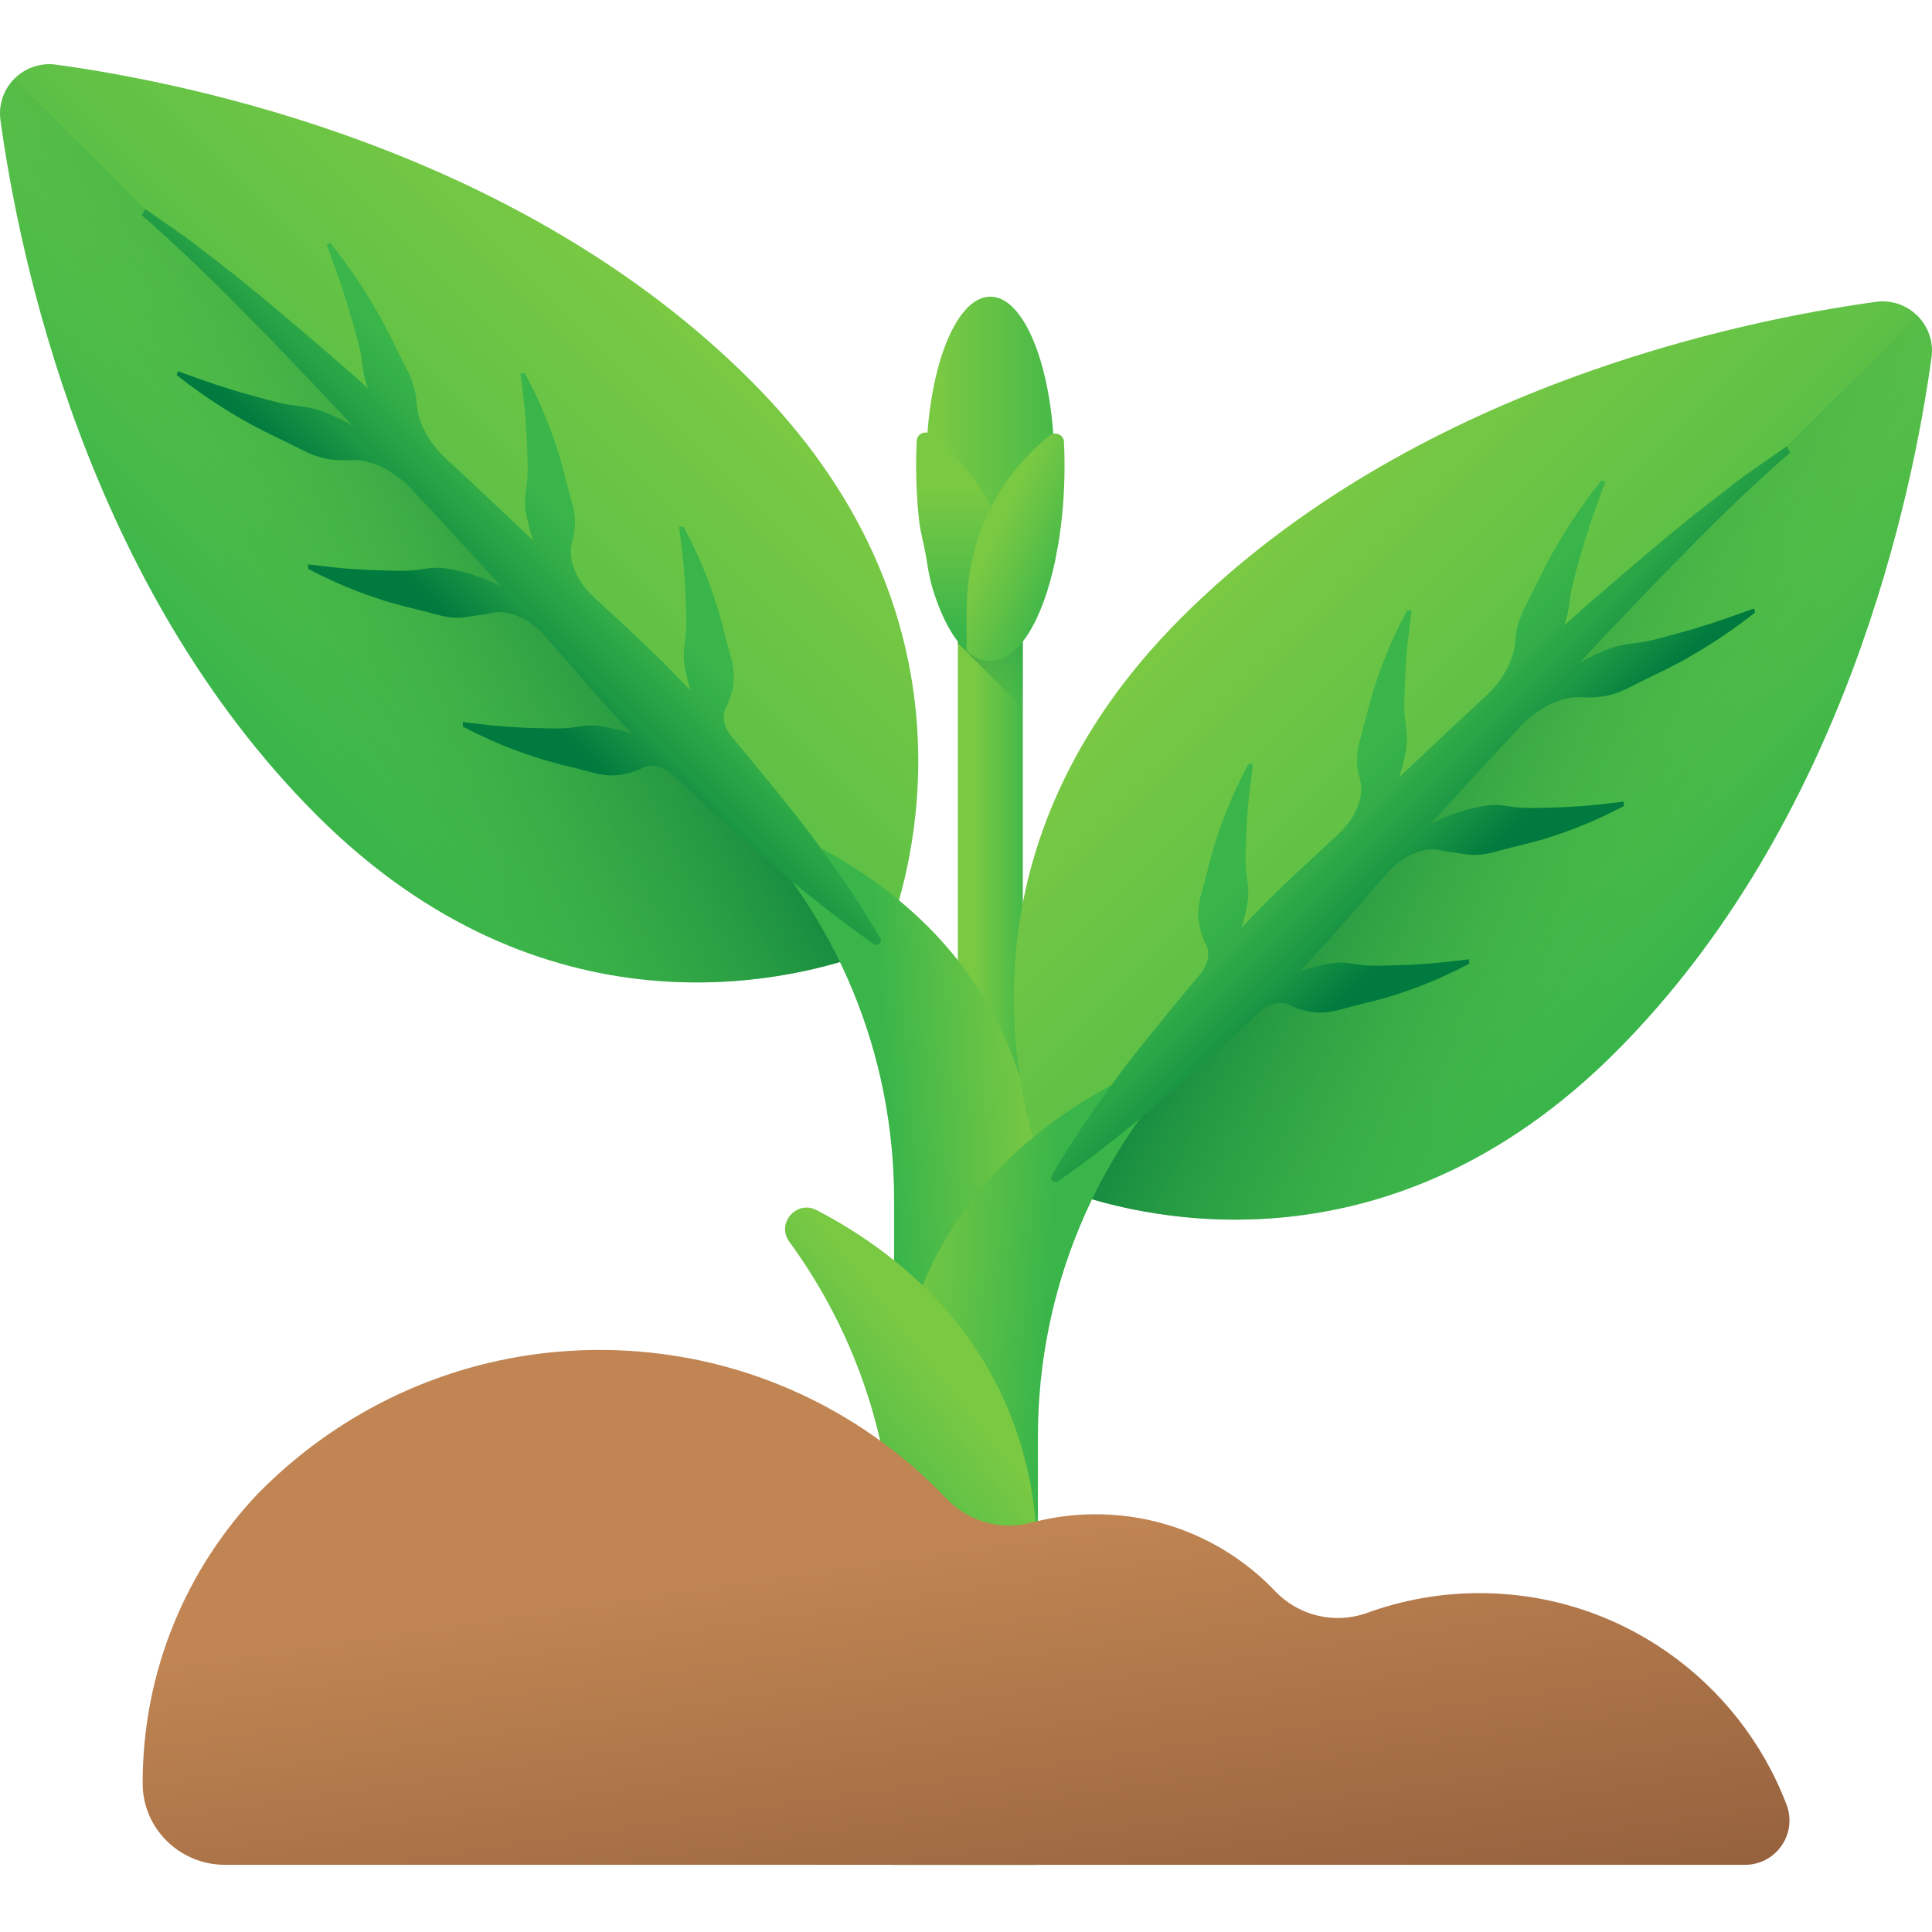 <svg height="512pt" viewBox="0 -17 512.005 512" width="512pt" xmlns="http://www.w3.org/2000/svg" xmlns:xlink="http://www.w3.org/1999/xlink"><linearGradient id="a"><stop offset="0" stop-color="#7ac943"/><stop offset=".456" stop-color="#5fc146"/><stop offset="1" stop-color="#39b54a"/></linearGradient><linearGradient id="b" gradientUnits="userSpaceOnUse" x1="258.087" x2="273.774" xlink:href="#a" y1="227.063" y2="227.063"/><linearGradient id="c" gradientTransform="matrix(-.71 .71 .71 .71 -2169.019 1388.127)" gradientUnits="userSpaceOnUse" x1="-2586.555" x2="-2424.405" xlink:href="#a" y1="716.891" y2="716.891"/><linearGradient id="d"><stop offset="0" stop-color="#39b54a" stop-opacity="0"/><stop offset=".107" stop-color="#2fab48" stop-opacity=".106"/><stop offset=".455" stop-color="#159043" stop-opacity=".455"/><stop offset=".764" stop-color="#06803f" stop-opacity=".765"/><stop offset="1" stop-color="#007a3e"/></linearGradient><linearGradient id="e" gradientTransform="matrix(-.71 .71 .71 .71 -2169.019 1388.127)" gradientUnits="userSpaceOnUse" x1="-2446.588" x2="-2561.595" xlink:href="#d" y1="700.561" y2="732.942"/><linearGradient id="f" gradientTransform="matrix(-1.004 0 0 1.004 -2536.25 -17.4)" gradientUnits="userSpaceOnUse" x1="-2805.655" x2="-2764.678" xlink:href="#a" y1="350.267" y2="353.419"/><linearGradient id="g"><stop offset="0" stop-color="#39b54a"/><stop offset=".239" stop-color="#32ad48"/><stop offset=".603" stop-color="#1d9844"/><stop offset="1" stop-color="#007a3e"/></linearGradient><linearGradient id="h" gradientTransform="matrix(-.71 .71 .71 .71 -2169.019 1388.127)" gradientUnits="userSpaceOnUse" x1="-2525.965" x2="-2484.827" xlink:href="#g" y1="741.266" y2="741.266"/><linearGradient id="i" gradientTransform="matrix(.71 .71 -.71 .71 -367.23 1388.127)" gradientUnits="userSpaceOnUse" x1="-395.236" x2="-233.087" xlink:href="#a" y1="-1385.87" y2="-1385.87"/><linearGradient id="j" gradientTransform="matrix(.71 .71 -.71 .71 -367.23 1388.127)" gradientUnits="userSpaceOnUse" x1="-255.27" x2="-370.277" xlink:href="#d" y1="-1402.2" y2="-1369.819"/><linearGradient id="k" gradientUnits="userSpaceOnUse" x1="233.998" x2="275.135" xlink:href="#a" y1="365.857" y2="369.022"/><linearGradient id="l" gradientTransform="matrix(.71 .71 -.71 .71 -367.23 1388.127)" gradientUnits="userSpaceOnUse" x1="-334.647" x2="-293.509" xlink:href="#g" y1="-1361.495" y2="-1361.495"/><linearGradient id="m" gradientUnits="userSpaceOnUse" x1="268.602" x2="229.888" xlink:href="#a" y1="370.066" y2="400.88"/><linearGradient id="n" gradientUnits="userSpaceOnUse" x1="245.69" x2="267.881" y1="391.339" y2="540.763"><stop offset="0" stop-color="#c08552"/><stop offset="1" stop-color="#895738"/></linearGradient><linearGradient id="o" gradientUnits="userSpaceOnUse" x1="284.099" x2="243.403" xlink:href="#d" y1="167.812" y2="127.116"/><linearGradient id="p" gradientUnits="userSpaceOnUse" x1="248.553" x2="286.765" xlink:href="#a" y1="106.388" y2="106.388"/><linearGradient id="q" gradientUnits="userSpaceOnUse" x1="255.93" x2="255.93" xlink:href="#a" y1="112.143" y2="149.875"/><linearGradient id="r" gradientUnits="userSpaceOnUse" x1="263.338" x2="284.318" xlink:href="#a" y1="124.788" y2="134.471"/><path d="m253.84 138.891h17.219v176.344h-17.219zm0 0" fill="url(#b)"/><path d="m.125 14.875c-1.18-8.59 6.16-15.926 14.746-14.746 36 4.938 123.156 22.793 184.145 83.781 60.199 60.199 43.91 125.023 37.129 144.285-1.309 3.719-4.234 6.641-7.949 7.949-19.262 6.781-84.086 23.07-144.285-37.129-60.988-60.988-78.844-148.145-83.785-184.141zm0 0" fill="url(#c)"/><path d="m79.621 194.598c-.77-.812-1.531-1.625-2.289-2.445-.344-.379-.691-.754-1.039-1.133-.816-.902-1.625-1.805-2.426-2.715-.23-.262-.465-.52-.695-.785-1.016-1.164-2.016-2.332-3.008-3.512-.242-.289-.48-.582-.727-.875-.75-.902-1.496-1.812-2.23-2.723-.32-.395-.637-.793-.957-1.188-.688-.863-1.367-1.727-2.039-2.598-.281-.359-.559-.715-.836-1.078-.93-1.207-1.848-2.418-2.75-3.637-.055-.078-.109-.152-.164-.23-.848-1.148-1.684-2.301-2.508-3.457-.27-.383-.539-.766-.809-1.148-.621-.879-1.234-1.762-1.844-2.645-.277-.402-.555-.809-.828-1.211-.672-.992-1.336-1.984-1.992-2.98-.172-.258-.348-.52-.516-.777-.816-1.246-1.617-2.492-2.41-3.746-.203-.324-.406-.652-.609-.977-.59-.945-1.18-1.895-1.758-2.844-.254-.418-.508-.836-.758-1.254-.551-.914-1.098-1.832-1.637-2.75-.219-.367-.434-.734-.648-1.102-.734-1.266-1.461-2.531-2.172-3.801-.082-.141-.16-.281-.238-.426-.633-1.133-1.258-2.27-1.875-3.402-.219-.402-.434-.805-.648-1.207-.488-.91-.969-1.816-1.445-2.727-.215-.41-.43-.82-.645-1.234-.539-1.043-1.074-2.09-1.602-3.133-.117-.234-.238-.473-.355-.707-.637-1.273-1.262-2.543-1.879-3.812-.168-.348-.332-.695-.496-1.043-.453-.945-.902-1.887-1.34-2.828-.199-.426-.395-.848-.594-1.27-.43-.934-.852-1.863-1.27-2.789-.164-.359-.328-.719-.488-1.074-.562-1.266-1.121-2.531-1.664-3.793-.082-.188-.16-.371-.238-.559-.469-1.086-.926-2.168-1.379-3.246-.168-.406-.332-.805-.5-1.207-.367-.898-.734-1.793-1.098-2.688-.16-.402-.32-.801-.48-1.203-.426-1.059-.844-2.121-1.254-3.18-.074-.191-.148-.383-.223-.574-.48-1.242-.949-2.48-1.41-3.715-.129-.352-.258-.703-.391-1.059-.332-.902-.664-1.805-.988-2.703-.145-.406-.289-.812-.434-1.215-.324-.91-.645-1.816-.957-2.719-.117-.328-.234-.66-.348-.988-.418-1.211-.828-2.418-1.227-3.617-.074-.215-.141-.43-.215-.648-.328-.992-.652-1.984-.969-2.969-.125-.387-.246-.77-.371-1.156-.266-.84-.531-1.68-.789-2.512-.121-.379-.238-.754-.352-1.129-.32-1.035-.633-2.066-.938-3.086-.043-.141-.082-.277-.125-.414-.344-1.16-.68-2.312-1.008-3.457-.098-.332-.191-.66-.285-.992-.234-.828-.469-1.652-.695-2.473-.102-.371-.207-.746-.309-1.117-.23-.848-.461-1.688-.684-2.523-.074-.281-.152-.566-.227-.844-.293-1.105-.578-2.203-.855-3.285-.059-.219-.109-.434-.168-.652-.219-.875-.438-1.742-.652-2.605-.082-.344-.168-.684-.25-1.027-.188-.762-.367-1.516-.547-2.266-.078-.324-.156-.648-.23-.969-.223-.957-.445-1.906-.66-2.844-.016-.082-.035-.164-.055-.246-.23-1.016-.453-2.023-.672-3.02-.066-.293-.129-.582-.191-.875-.156-.719-.309-1.434-.457-2.141-.066-.312-.133-.629-.195-.938-.156-.734-.305-1.461-.449-2.18-.047-.238-.098-.477-.145-.711-.188-.934-.371-1.855-.547-2.766-.039-.203-.074-.402-.113-.605-.137-.715-.273-1.422-.402-2.121-.055-.289-.105-.574-.16-.859-.113-.633-.227-1.254-.336-1.871-.047-.258-.094-.52-.141-.773-.148-.84-.293-1.664-.43-2.473 0-.012-.004-.023-.004-.031-.141-.824-.273-1.629-.402-2.422-.039-.238-.078-.477-.117-.715-.09-.566-.18-1.125-.266-1.672-.039-.242-.074-.484-.113-.723-.09-.582-.176-1.156-.262-1.715-.023-.168-.051-.344-.074-.508-.105-.715-.207-1.414-.305-2.094-.023-.164-.043-.32-.066-.48-.055-.379-.105-.75-.156-1.117-.578-4.281.957-8.254 3.715-11.008l229.234 229.234c-1.352 1.352-3.008 2.406-4.855 3.062-.191.066-.387.137-.586.203-.102.035-.195.07-.297.105-.359.121-.727.246-1.109.371-.062.02-.133.043-.195.066-.32.105-.648.211-.988.316-.141.047-.285.09-.426.133-.273.09-.555.176-.84.262-.168.051-.332.102-.5.152-.285.086-.574.172-.867.258-.176.051-.348.102-.523.152-.32.09-.645.184-.977.273-.156.047-.312.09-.473.133-.492.137-.996.273-1.512.406-.02.008-.043.012-.062.016-.492.129-1 .258-1.52.387-.172.043-.352.086-.523.129-.375.09-.754.184-1.137.273-.211.047-.422.094-.629.145-.367.086-.738.168-1.113.25-.223.051-.445.098-.672.145-.395.086-.797.172-1.203.254-.207.043-.41.086-.617.125-.543.109-1.094.219-1.652.32-.074.016-.148.031-.223.043-.637.117-1.281.234-1.934.348-.199.031-.406.066-.605.098-.465.078-.93.152-1.406.227-.246.039-.492.074-.742.113-.445.066-.891.133-1.34.195-.262.035-.523.07-.789.109-.461.059-.93.121-1.402.18-.25.027-.5.059-.754.09-.566.066-1.145.133-1.723.191-.16.016-.312.035-.473.051-.738.074-1.488.145-2.246.211-.195.016-.398.031-.602.047-.562.043-1.125.086-1.699.125-.277.02-.559.035-.84.055-.508.031-1.016.059-1.527.086-.301.016-.602.027-.906.043-.516.023-1.035.043-1.559.059-.293.012-.586.02-.883.027-.594.016-1.191.027-1.793.035-.227 0-.449.008-.676.008-.828.008-1.664.004-2.504-.004-.176 0-.355-.008-.535-.008-.668-.012-1.34-.023-2.02-.047-.301-.008-.602-.02-.906-.031-.566-.023-1.137-.047-1.707-.074-.332-.016-.66-.031-.992-.051-.562-.035-1.133-.07-1.699-.109-.332-.023-.656-.047-.988-.07-.617-.051-1.242-.105-1.871-.16-.273-.027-.551-.047-.828-.074-.902-.09-1.809-.188-2.723-.297-.102-.012-.199-.023-.297-.039-.816-.098-1.637-.203-2.461-.32-.312-.043-.625-.09-.934-.137-.625-.094-1.25-.188-1.879-.289-.352-.059-.703-.117-1.059-.18-.605-.102-1.211-.211-1.816-.324-.355-.066-.711-.133-1.07-.199-.641-.125-1.285-.258-1.93-.395-.32-.066-.637-.129-.957-.199-.887-.195-1.781-.398-2.68-.613-.07-.016-.145-.031-.219-.051-.969-.234-1.945-.484-2.922-.742-.301-.082-.609-.168-.91-.25-.68-.188-1.363-.379-2.047-.578-.367-.105-.734-.215-1.102-.324-.637-.191-1.273-.391-1.914-.594-.375-.117-.75-.238-1.125-.359-.66-.219-1.324-.441-1.984-.668-.352-.121-.699-.238-1.047-.363-.82-.289-1.641-.59-2.461-.902-.188-.07-.379-.133-.566-.207-1.012-.387-2.023-.785-3.039-1.203-.285-.117-.57-.238-.852-.359-.738-.309-1.477-.617-2.215-.941-.371-.164-.742-.332-1.113-.5-.664-.297-1.332-.602-1.996-.914-.387-.18-.777-.363-1.168-.551-.668-.324-1.344-.652-2.016-.988-.367-.188-.738-.367-1.109-.559-.77-.395-1.547-.801-2.32-1.215-.266-.145-.527-.277-.793-.422-1.035-.562-2.074-1.141-3.113-1.738-.238-.141-.48-.285-.723-.426-.801-.469-1.602-.941-2.402-1.43-.367-.227-.738-.457-1.105-.688-.684-.422-1.367-.855-2.051-1.297-.395-.254-.793-.512-1.188-.77-.672-.445-1.348-.898-2.023-1.355-.383-.262-.77-.523-1.152-.789-.742-.516-1.484-1.043-2.227-1.578-.309-.223-.617-.441-.93-.668-1.047-.762-2.09-1.547-3.137-2.352-.164-.125-.324-.258-.488-.383-.887-.688-1.77-1.387-2.656-2.105-.355-.285-.711-.582-1.066-.875-.695-.574-1.395-1.156-2.094-1.75-.391-.336-.785-.676-1.18-1.016-.672-.582-1.344-1.176-2.016-1.773-.391-.352-.781-.699-1.172-1.051-.711-.652-1.426-1.316-2.141-1.984-.336-.316-.672-.629-1.008-.949-1.043-.996-2.086-2.008-3.125-3.047-1.117-1.117-2.211-2.242-3.297-3.371-.324-.348-.656-.695-.984-1.047zm0 0" fill="url(#e)"/><path d="m236.949 477.195h38.059v-176.086c0-82.523-80.637-102.793-80.637-102.793 27.457 27.457 42.578 63.961 42.578 102.793zm0 0" fill="url(#f)"/><path d="m60.758 86.035c2.227.742 4.453 1.336 6.66 1.953 2.203.617 4.395 1.238 6.57 1.738 2.18.547 4.34.789 6.477 1.066 2.133.266 4.258.863 6.43 1.781 2.164.941 4.324 1.973 6.574 3.258-2.395-2.559-4.793-5.113-7.191-7.672l-11.824-12.398c-3.934-4.16-8.008-8.109-11.984-12.227-8.047-8.117-16.246-15.969-24.844-23.453l.855-1.676 7.043 4.887 3.543 2.461c1.168.844 2.289 1.734 3.434 2.602 4.516 3.539 9.191 6.984 13.59 10.688 8.973 7.262 17.676 14.832 26.43 22.379 1.656 1.488 3.32 2.973 4.984 4.461-.574-1.602-1.027-3.188-1.242-4.773-.297-2.137-.559-4.301-1.125-6.484-.523-2.18-1.164-4.375-1.801-6.578-.633-2.207-1.25-4.438-2.012-6.664-1.348-4.488-3.09-8.984-4.766-13.613l1.043-.309c3.355 4.199 6.492 8.59 9.32 13.109 1.434 2.258 2.734 4.551 4.066 6.859 1.223 2.316 2.453 4.652 3.57 7 1.141 2.352 2.414 4.719 3.598 7.113 1.137 2.387 1.898 4.789 2.164 7.129.047.461.09.918.121 1.375.336 4.973 3.277 10.383 7.723 14.477l.082.078c7.738 7.129 15.352 14.359 23 21.574-.75-2.246-1.277-4.359-1.711-6.453-.41-2.148-.5-4.172-.234-6.117.258-1.945.559-3.906.539-5.965.031-2.047-.062-4.133-.152-6.23-.082-2.098-.141-4.207-.355-6.359-.23-4.281-.883-8.676-1.422-13.168l1.191.008c2.441 4.566 4.602 9.242 6.395 13.945.922 2.359 1.691 4.711 2.488 7.082.676 2.352 1.359 4.719 1.922 7.074.578 2.355 1.301 4.766 1.918 7.172.566 2.395.734 4.695.391 6.812-.16.93-.363 1.848-.625 2.742-1.273 4.355 1.117 10.211 5.629 14.391 3.875 3.59 7.758 7.176 11.613 10.785 4.891 4.566 9.609 9.293 14.195 14.141-.609-1.934-1.062-3.777-1.441-5.605-.41-2.148-.5-4.172-.234-6.117.258-1.945.559-3.906.539-5.965.031-2.047-.062-4.133-.152-6.23-.082-2.098-.141-4.211-.355-6.359-.23-4.285-.883-8.676-1.422-13.172l1.191.012c2.441 4.566 4.602 9.242 6.395 13.945.922 2.355 1.691 4.707 2.488 7.082.676 2.352 1.363 4.719 1.922 7.07.578 2.359 1.301 4.77 1.918 7.176.566 2.391.734 4.691.395 6.809-.367 2.09-.941 4.121-1.922 5.945-1.121 2.09-.512 5.164 1.633 7.727 5.559 6.633 15.531 18.676 20.496 25.301 6.68 9.004 13.133 18.191 18.805 28.016.277.48.168 1.094-.258 1.453-.395.336-.969.363-1.395.07-9.504-6.566-18.324-13.68-26.918-20.973-8.797-7.496-17.309-15.223-25.582-23.148-.145-.141-.293-.281-.438-.418-2.668-2.559-6.086-3.363-8.414-2.156-1.711.887-3.602 1.43-5.547 1.793-2.102.363-4.398.219-6.785-.324-2.406-.594-4.812-1.297-7.168-1.852-2.352-.539-4.719-1.199-7.066-1.859-2.375-.773-4.723-1.52-7.082-2.422-4.707-1.754-9.387-3.875-13.961-6.277l-.023-1.195c4.484.496 8.867 1.105 13.137 1.293 2.145.195 4.25.23 6.34.293 2.094.066 4.172.141 6.211.09 2.051 0 4-.324 5.938-.602 1.938-.285 3.953-.219 6.098.172 2.332.461 4.707 1.059 7.25 1.941-4.145-4.344-8.188-8.777-12.129-13.301-3.125-3.637-7.379-8.504-11.129-12.773-3.984-4.539-9.719-7.074-14.113-6.016-2.145.52-4.48.668-6.5 1.047-2.105.363-4.398.219-6.789-.324-2.406-.594-4.812-1.297-7.168-1.852-2.348-.539-4.715-1.203-7.066-1.859-2.371-.773-4.723-1.52-7.082-2.422-4.707-1.754-9.387-3.875-13.957-6.277l-.023-1.195c4.48.496 8.867 1.105 13.133 1.293 2.148.195 4.25.23 6.34.293 2.094.066 4.172.141 6.211.09 2.051 0 4-.324 5.938-.602 1.938-.285 3.953-.219 6.098.172 4.109.816 8.332 2.016 13.473 4.598-7.723-8.391-15.406-16.848-23.211-25.156l-.301-.328c-4.668-5.125-11.055-8.371-16.496-8.008-1.539.102-3.117.043-4.699-.105-2.336-.246-4.734-.984-7.129-2.098-2.395-1.164-4.766-2.422-7.117-3.539-2.355-1.098-4.695-2.309-7.016-3.512-2.312-1.312-4.609-2.594-6.875-4.012-4.531-2.793-8.938-5.895-13.156-9.219l.297-1.051c4.629 1.633 9.125 3.336 13.609 4.645zm0 0" fill="url(#h)"/><path d="m511.875 77.738c1.18-8.586-6.156-15.926-14.746-14.746-35.996 4.938-123.152 22.793-184.141 83.785-60.199 60.195-43.91 125.023-37.129 144.285 1.309 3.715 4.23 6.637 7.945 7.945 19.266 6.785 84.09 23.07 144.289-37.125 60.988-60.992 78.844-148.148 83.781-184.145zm0 0" fill="url(#i)"/><path d="m432.379 257.461c.77-.809 1.531-1.625 2.289-2.445.348-.375.695-.754 1.039-1.133.816-.898 1.625-1.805 2.426-2.715.23-.262.465-.52.695-.781 1.016-1.164 2.02-2.336 3.008-3.512.242-.293.484-.586.727-.879.75-.902 1.496-1.809 2.23-2.719.32-.395.641-.793.957-1.191.688-.859 1.367-1.727 2.039-2.594.281-.359.562-.719.84-1.078.926-1.207 1.844-2.418 2.746-3.637.055-.078.109-.156.168-.23.848-1.148 1.68-2.301 2.504-3.457.273-.383.539-.766.812-1.148.617-.879 1.234-1.762 1.84-2.645.277-.406.555-.809.828-1.215.676-.988 1.34-1.984 1.996-2.98.172-.258.344-.516.512-.773.816-1.246 1.621-2.496 2.41-3.746.207-.328.406-.652.609-.977.594-.949 1.18-1.895 1.758-2.844.258-.418.508-.836.762-1.254.551-.918 1.098-1.836 1.637-2.754.215-.367.434-.734.645-1.098.738-1.266 1.465-2.531 2.176-3.801.078-.141.156-.285.238-.426.633-1.133 1.258-2.27 1.875-3.406.215-.402.434-.805.648-1.207.488-.906.969-1.812 1.445-2.723.215-.41.43-.824.641-1.234.543-1.043 1.078-2.09 1.602-3.137.121-.234.242-.469.359-.703.637-1.273 1.262-2.543 1.875-3.816.168-.348.332-.695.5-1.043.453-.941.898-1.887 1.34-2.828.199-.422.395-.844.59-1.27.43-.93.855-1.859 1.273-2.789.16-.355.324-.715.484-1.074.566-1.266 1.125-2.527 1.668-3.793.082-.184.16-.371.238-.559.465-1.082.926-2.164 1.375-3.246.168-.402.336-.805.5-1.207.371-.895.738-1.793 1.098-2.688.164-.398.324-.801.484-1.199.422-1.062.84-2.121 1.25-3.18.074-.191.152-.383.227-.574.48-1.242.949-2.48 1.41-3.715.129-.355.258-.703.387-1.059.336-.902.664-1.805.988-2.703.148-.406.293-.812.438-1.219.324-.906.645-1.812.957-2.715.113-.328.23-.66.348-.988.414-1.211.824-2.418 1.227-3.617.07-.219.141-.434.215-.648.328-.992.652-1.984.969-2.969.125-.387.246-.77.367-1.156.27-.84.535-1.68.793-2.512.117-.379.234-.754.352-1.129.316-1.035.629-2.066.938-3.09.039-.137.082-.273.125-.41.344-1.16.68-2.312 1.008-3.457.094-.332.188-.66.285-.992.234-.828.465-1.652.695-2.473.102-.375.207-.746.309-1.117.23-.848.461-1.688.684-2.523.074-.281.152-.566.227-.848.293-1.102.578-2.199.855-3.281.059-.223.109-.438.164-.656.223-.871.441-1.738.652-2.602.086-.344.172-.684.254-1.027.184-.762.367-1.516.547-2.266.074-.324.152-.648.23-.969.223-.957.445-1.906.66-2.844.016-.082.035-.164.055-.246.23-1.02.453-2.023.672-3.02.066-.293.129-.586.191-.875.156-.719.309-1.434.457-2.141.066-.316.133-.629.199-.941.152-.734.301-1.461.445-2.18.051-.234.098-.473.145-.711.188-.934.371-1.855.547-2.762.039-.207.074-.402.113-.605.141-.715.273-1.426.402-2.125.055-.285.105-.57.16-.855.113-.633.227-1.258.34-1.875.043-.258.094-.516.137-.773.148-.836.293-1.66.43-2.473.004-.008.004-.02.008-.031.137-.824.273-1.625.402-2.418.039-.242.074-.477.113-.715.094-.566.18-1.125.266-1.676.039-.242.078-.48.113-.719.09-.582.176-1.156.262-1.719.023-.168.051-.34.074-.504.105-.715.207-1.414.305-2.098.023-.16.047-.316.07-.48.051-.379.102-.746.152-1.113.578-4.285-.957-8.254-3.715-11.008l-229.234 229.234c1.355 1.352 3.008 2.406 4.855 3.062.191.066.387.133.586.203.102.035.195.066.301.102.355.121.723.246 1.105.375.062.02.133.043.195.062.32.105.648.211.988.32.137.043.285.09.426.133.273.086.555.172.84.262.164.051.332.102.5.152.285.086.574.168.867.254.176.051.348.102.523.152.316.094.645.184.977.277.156.043.309.09.473.133.492.137.996.27 1.512.406.02.004.043.012.062.016.492.129 1 .258 1.52.387.172.043.352.086.527.129.371.09.75.18 1.137.27.207.051.418.098.629.148.363.082.734.164 1.109.25.223.047.445.098.672.145.395.086.797.168 1.203.254.203.039.41.082.617.125.543.109 1.094.215 1.652.32.074.016.148.027.223.043.637.117 1.281.23 1.934.344.199.035.402.066.605.098.465.078.93.156 1.402.227.246.039.496.078.746.113.441.066.891.133 1.34.195.262.035.523.074.789.109.461.062.93.121 1.398.18.254.031.5.062.754.09.57.07 1.145.133 1.727.191.156.02.312.035.473.051.738.078 1.484.145 2.242.211.199.016.402.031.602.047.562.047 1.129.09 1.699.129.281.016.562.035.844.051.504.031 1.016.062 1.527.086.301.016.602.031.902.043.516.023 1.039.043 1.562.059.293.012.586.02.879.027.594.016 1.195.027 1.797.035.227 0 .449.008.676.008.828.008 1.664.008 2.504-.004.176 0 .355-.008.535-.008.668-.012 1.34-.023 2.02-.047.301-.008.602-.02.902-.031.57-.023 1.141-.043 1.711-.074.328-.016.66-.031.992-.051.562-.031 1.129-.07 1.699-.109.328-.023.656-.047.988-.07.617-.051 1.242-.102 1.871-.16.273-.027.551-.047.828-.074.902-.09 1.809-.188 2.723-.297.102-.012.199-.023.297-.035.816-.102 1.637-.207 2.461-.324.312-.043.621-.09.934-.137.625-.094 1.25-.188 1.879-.289.352-.059.703-.117 1.059-.18.605-.102 1.211-.211 1.816-.324.355-.062.711-.129 1.07-.199.641-.125 1.285-.258 1.93-.395.32-.066.637-.129.957-.199.887-.191 1.781-.395 2.676-.609.074-.02.148-.035.223-.051.969-.234 1.941-.484 2.922-.746.301-.078.605-.164.91-.25.68-.188 1.363-.375 2.047-.574.367-.109.734-.219 1.098-.328.637-.191 1.277-.391 1.918-.59l1.125-.363c.66-.215 1.32-.441 1.984-.668.348-.121.695-.238 1.047-.363.816-.289 1.637-.59 2.461-.898.188-.07.375-.137.566-.211 1.008-.383 2.023-.785 3.039-1.203.285-.113.566-.238.852-.355.738-.309 1.477-.621 2.215-.945.371-.164.742-.332 1.113-.496.664-.301 1.328-.602 1.992-.914.391-.184.781-.367 1.168-.555.672-.32 1.344-.652 2.016-.988.371-.184.738-.367 1.109-.555.773-.395 1.547-.805 2.32-1.219.266-.141.531-.277.797-.422 1.035-.562 2.07-1.141 3.109-1.738.242-.137.484-.285.727-.426.797-.465 1.598-.941 2.402-1.43.367-.223.734-.457 1.105-.684.684-.426 1.367-.855 2.051-1.297.395-.254.789-.512 1.184-.773.676-.441 1.352-.895 2.023-1.355.387-.262.77-.52 1.156-.789.738-.512 1.48-1.043 2.223-1.578.309-.223.621-.438.93-.664 1.047-.766 2.094-1.547 3.141-2.355.16-.121.324-.254.484-.383.887-.684 1.773-1.383 2.656-2.102.355-.289.711-.586 1.066-.879.699-.574 1.398-1.152 2.094-1.746.395-.336.789-.676 1.184-1.02.672-.582 1.344-1.172 2.016-1.773.387-.348.777-.695 1.168-1.051.715-.648 1.426-1.312 2.141-1.984.336-.316.672-.625 1.012-.945 1.043-.996 2.082-2.008 3.125-3.051 1.113-1.113 2.211-2.238 3.297-3.371.324-.344.652-.695.98-1.047zm0 0" fill="url(#j)"/><path d="m275.051 477.195h-38.055v-113.223c0-82.52 80.633-102.793 80.633-102.793-27.457 27.457-42.578 63.965-42.578 102.793zm0 0" fill="url(#k)"/><path d="m451.246 148.898c-2.23.746-4.457 1.34-6.66 1.953-2.203.617-4.398 1.238-6.574 1.738-2.18.551-4.34.789-6.473 1.066-2.133.266-4.262.863-6.434 1.781-2.16.941-4.324 1.973-6.574 3.258 2.398-2.555 4.793-5.109 7.191-7.672l11.824-12.398c3.934-4.156 8.008-8.109 11.988-12.223 8.043-8.121 16.246-15.973 24.84-23.453l-.855-1.68-7.043 4.887-3.543 2.465c-1.164.84-2.285 1.734-3.434 2.598-4.516 3.543-9.188 6.984-13.586 10.688-8.973 7.262-17.68 14.832-26.43 22.383-1.66 1.484-3.324 2.973-4.984 4.457.57-1.598 1.027-3.188 1.238-4.773.301-2.137.559-4.301 1.129-6.484.52-2.18 1.16-4.375 1.801-6.578.633-2.207 1.246-4.434 2.012-6.664 1.344-4.488 3.09-8.984 4.762-13.613l-1.043-.309c-3.352 4.199-6.488 8.59-9.316 13.109-1.438 2.258-2.738 4.551-4.07 6.859-1.219 2.316-2.449 4.652-3.57 7.004-1.137 2.348-2.414 4.715-3.598 7.109-1.133 2.391-1.895 4.789-2.16 7.129-.051.461-.09.918-.121 1.375-.336 4.973-3.277 10.383-7.723 14.477l-.082.078c-7.738 7.129-15.352 14.359-23 21.574.75-2.246 1.277-4.359 1.711-6.453.41-2.145.5-4.172.234-6.117-.258-1.945-.562-3.906-.539-5.965-.031-2.047.062-4.133.152-6.23.082-2.098.141-4.207.355-6.359.23-4.281.883-8.676 1.422-13.168l-1.191.008c-2.441 4.566-4.602 9.242-6.395 13.945-.922 2.359-1.691 4.711-2.488 7.082-.676 2.352-1.359 4.719-1.922 7.074-.578 2.359-1.301 4.766-1.918 7.172-.566 2.395-.734 4.695-.391 6.812.16.93.363 1.848.625 2.742 1.273 4.355-1.117 10.211-5.629 14.391-3.875 3.59-7.758 7.176-11.613 10.785-4.891 4.566-9.609 9.293-14.195 14.141.609-1.934 1.062-3.777 1.441-5.605.414-2.148.5-4.172.234-6.117-.258-1.945-.559-3.906-.539-5.965-.031-2.047.062-4.133.152-6.23.082-2.098.141-4.211.355-6.359.23-4.285.879-8.676 1.422-13.172l-1.191.012c-2.441 4.566-4.602 9.242-6.395 13.945-.926 2.359-1.691 4.707-2.488 7.082-.68 2.352-1.363 4.719-1.922 7.07-.582 2.359-1.301 4.77-1.918 7.176-.566 2.391-.734 4.691-.395 6.809.367 2.09.938 4.121 1.922 5.945 1.121 2.09.512 5.164-1.633 7.727-5.559 6.637-15.531 18.676-20.496 25.305-6.68 9-13.133 18.188-18.805 28.012-.277.48-.168 1.094.258 1.453.395.336.969.363 1.395.07 9.504-6.566 18.324-13.68 26.918-20.973 8.797-7.496 17.309-15.223 25.582-23.148.145-.141.293-.281.438-.418 2.668-2.559 6.086-3.363 8.414-2.156 1.711.887 3.602 1.43 5.543 1.793 2.109.363 4.402.219 6.789-.324 2.406-.594 4.812-1.293 7.168-1.852 2.352-.539 4.719-1.199 7.066-1.859 2.375-.773 4.727-1.52 7.082-2.422 4.707-1.754 9.387-3.875 13.961-6.277l.023-1.195c-4.484.496-8.867 1.105-13.137 1.293-2.145.195-4.25.23-6.34.293-2.09.066-4.172.141-6.207.09-2.051 0-4.004-.324-5.941-.602-1.934-.285-3.953-.219-6.098.172-2.328.461-4.703 1.062-7.246 1.941 4.145-4.344 8.184-8.777 12.129-13.301 3.125-3.637 7.379-8.504 11.129-12.773 3.984-4.539 9.715-7.074 14.109-6.016 2.148.52 4.484.668 6.504 1.047 2.105.363 4.398.219 6.789-.324 2.402-.594 4.812-1.293 7.168-1.852 2.348-.539 4.715-1.199 7.062-1.859 2.375-.773 4.727-1.52 7.082-2.422 4.707-1.754 9.387-3.875 13.961-6.277l.023-1.191c-4.484.496-8.867 1.102-13.137 1.289-2.145.195-4.25.23-6.34.293-2.09.07-4.172.141-6.207.09-2.055 0-4.004-.324-5.941-.598-1.938-.289-3.953-.223-6.098.172-4.109.812-8.328 2.012-13.469 4.598 7.719-8.395 15.402-16.852 23.211-25.16l.297-.328c4.668-5.125 11.055-8.371 16.5-8.008 1.539.102 3.117.043 4.695-.105 2.336-.242 4.734-.984 7.129-2.098 2.395-1.164 4.766-2.418 7.121-3.535 2.352-1.098 4.691-2.312 7.012-3.516 2.312-1.309 4.613-2.594 6.875-4.012 4.531-2.789 8.938-5.895 13.156-9.219l-.297-1.047c-4.629 1.629-9.125 3.336-13.609 4.641zm0 0" fill="url(#l)"/><path d="m236.949 477.195h38.059v-79.609c0-54.133-34.699-81.477-58.574-93.887-5.34-2.777-10.797 3.523-7.246 8.383 18.027 24.691 27.766 54.348 27.766 85.504v79.609zm0 0" fill="url(#m)"/><path d="m462.477 477.195h-402.891c-11.922 0-21.754-9.586-21.777-21.508 0-.074 0-.148 0-.223 0-29.645 11.574-56.59 30.457-76.551 7.156-7.309 15.184-13.766 23.922-19.184 19.387-12.027 42.258-18.977 66.754-18.977 36.145 0 68.742 15.113 91.84 39.363 5.777 6.062 14.379 8.602 22.48 6.434 5.449-1.469 11.184-2.25 17.105-2.25 18.711 0 35.59 7.824 47.551 20.363 6.281 6.602 15.863 8.859 24.426 5.758 9.281-3.375 19.293-5.223 29.738-5.223 37.16 0 68.883 23.293 81.375 56.055 2.93 7.699-2.746 15.941-10.98 15.941zm0 0" fill="url(#n)"/><path d="m253.84 153.434 17.219 17.215v-31.758h-17.219zm0 0" fill="url(#o)"/><path d="m279.434 106.387c0-24.73-7.605-44.777-16.984-44.777-9.383 0-16.984 20.047-16.984 44.777s7.602 44.781 16.984 44.781c9.379 0 16.984-20.051 16.984-44.781zm0 0" fill="url(#p)"/><path d="m246.758 98.148c-1.492-1.199-3.727-.219-3.82 1.695-.102 2.145-.156 4.328-.156 6.543 0 5.07.277 9.961.793 14.59.191 1.723.551 3.426.941 5.117.48 2.07.887 4.16 1.211 6.27.344 2.223.758 4.438 1.414 6.586 3.605 11.766 9.121 19.289 15.305 19.289 2.328 0 4.559-1.07 6.633-3.027v-9.762c0-23.305-10.949-38.16-22.32-47.301zm0 0" fill="url(#q)"/><path d="m281.973 100.117c-.086-1.922-2.34-2.906-3.832-1.688-11.246 9.16-21.977 23.945-21.977 47.02v10.07c1.973 1.754 4.086 2.719 6.285 2.719 7.398 0 13.836-10.766 17.195-26.676.219-1.352.477-2.691.762-4.027 1.094-6.461 1.711-13.613 1.711-21.148 0-2.121-.051-4.211-.145-6.27zm0 0" fill="url(#r)"/></svg>
